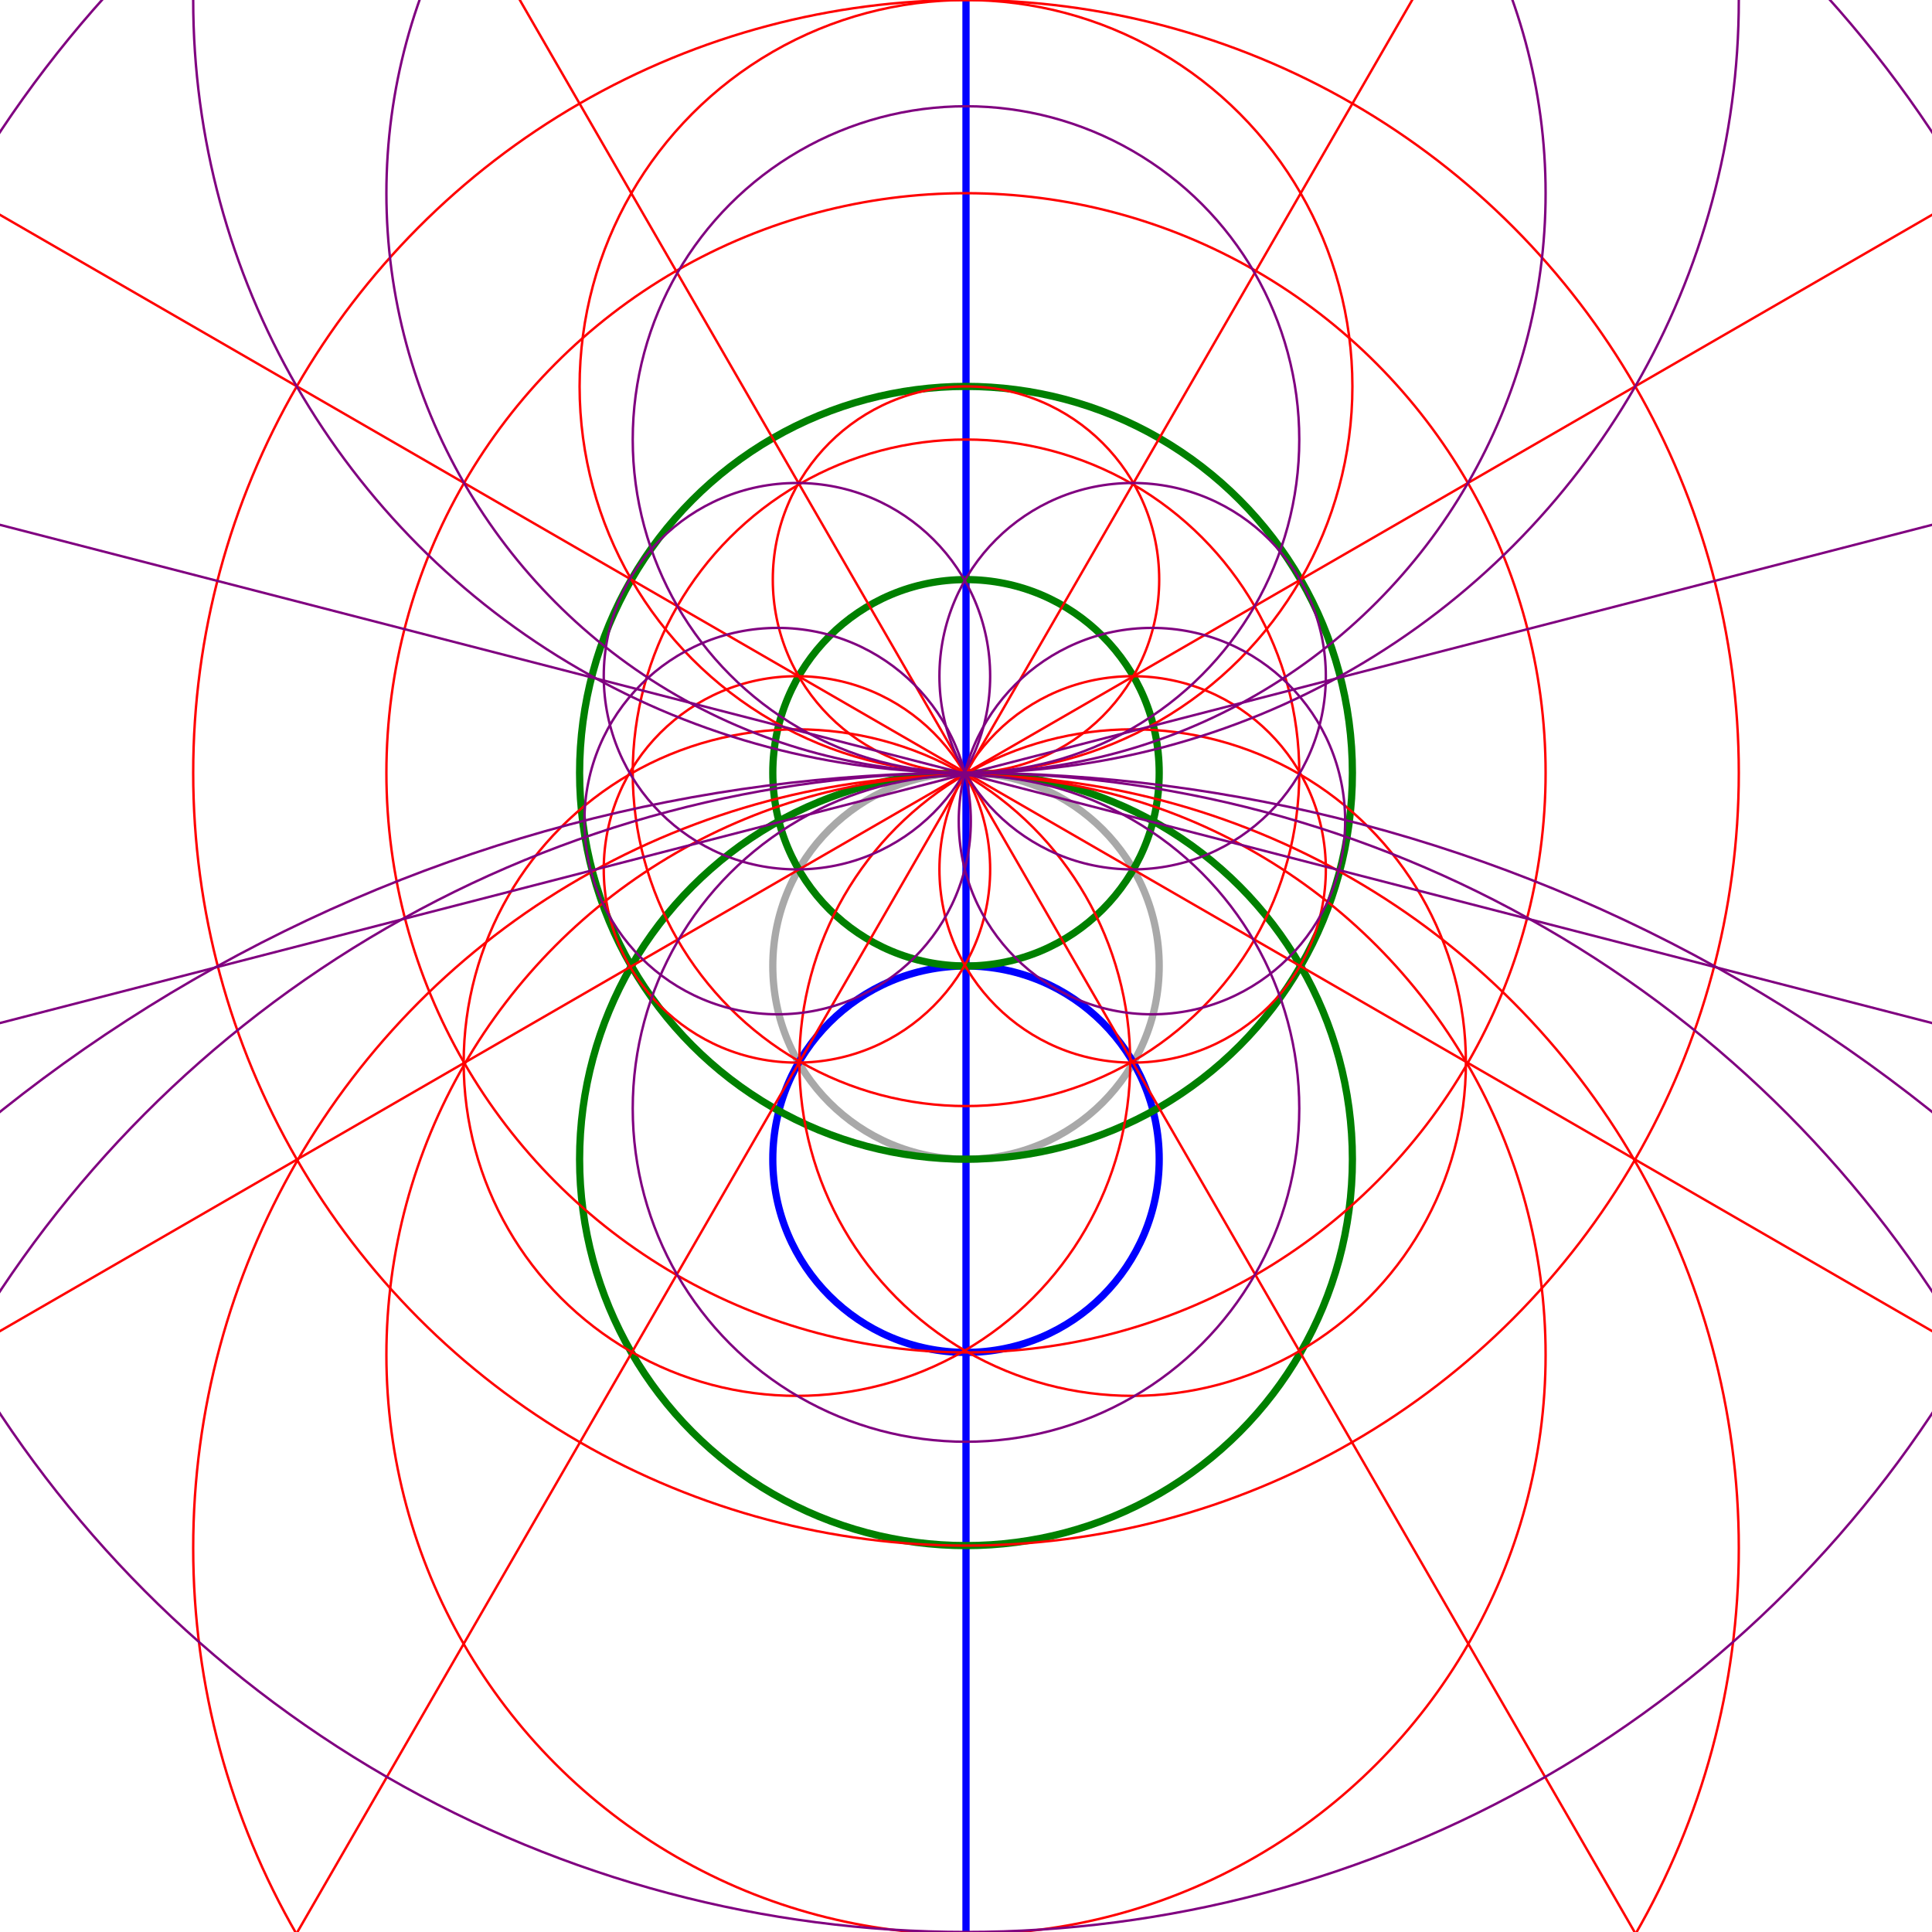 <svg viewBox="0 0 800 800" xmlns="http://www.w3.org/2000/svg">
<circle cx="400" cy="400" fill="none" r="80" stroke="darkgray" stroke-width="3"/>
<line fill="none" stroke="blue" stroke-width="3" x1="400" x2="400" y1="-800" y2="1600"/>
<circle cx="400" cy="480" fill="none" r="80" stroke="blue" stroke-width="3"/>
<circle cx="400" cy="480" fill="none" r="160" stroke="green" stroke-width="3"/>
<circle cx="400" cy="320" fill="none" r="160" stroke="green" stroke-width="3"/>
<circle cx="400" cy="320" fill="none" r="80" stroke="green" stroke-width="3"/>
<circle cx="400" cy="240" fill="none" r="80" stroke="red" stroke-width="1"/>
<line fill="none" stroke="red" stroke-width="1" x1="1404" x2="-673" y1="-260" y2="940"/>
<circle cx="330" cy="360" fill="none" r="80" stroke="red" stroke-width="1"/>
<line fill="none" stroke="red" stroke-width="1" x1="-604" x2="1473" y1="-260" y2="940"/>
<circle cx="469" cy="360" fill="none" r="80" stroke="red" stroke-width="1"/>
<circle cx="400" cy="160" fill="none" r="160" stroke="red" stroke-width="1"/>
<circle cx="400" cy="320" fill="none" r="320" stroke="red" stroke-width="1"/>
<circle cx="400" cy="641" fill="none" r="320" stroke="red" stroke-width="1"/>
<circle cx="400" cy="320" fill="none" r="240" stroke="red" stroke-width="1"/>
<circle cx="400" cy="561" fill="none" r="240" stroke="red" stroke-width="1"/>
<line fill="none" stroke="red" stroke-width="1" x1="965" x2="-234" y1="-659" y2="1419"/>
<circle cx="400" cy="320" fill="none" r="138" stroke="red" stroke-width="1"/>
<circle cx="330" cy="440" fill="none" r="138" stroke="red" stroke-width="1"/>
<line fill="none" stroke="red" stroke-width="1" x1="-165" x2="1034" y1="-659" y2="1419"/>
<circle cx="469" cy="440" fill="none" r="138" stroke="red" stroke-width="1"/>
<circle cx="400" cy="182" fill="none" r="138" stroke="purple" stroke-width="1"/>
<circle cx="400" cy="459" fill="none" r="138" stroke="purple" stroke-width="1"/>
<circle cx="400" cy="320" fill="none" r="480" stroke="purple" stroke-width="1"/>
<circle cx="400" cy="800" fill="none" r="480" stroke="purple" stroke-width="1"/>
<circle cx="400" cy="80" fill="none" r="240" stroke="purple" stroke-width="1"/>
<circle cx="400" cy="320" fill="none" r="640" stroke="purple" stroke-width="1"/>
<circle cx="400" cy="960" fill="none" r="640" stroke="purple" stroke-width="1"/>
<circle cx="400" cy="0" fill="none" r="320" stroke="purple" stroke-width="1"/>
<circle cx="330" cy="280" fill="none" r="80" stroke="purple" stroke-width="1"/>
<circle cx="469" cy="280" fill="none" r="80" stroke="purple" stroke-width="1"/>
<line fill="none" stroke="purple" stroke-width="1" x1="1542" x2="-781" y1="26" y2="625"/>
<circle cx="322" cy="340" fill="none" r="80" stroke="purple" stroke-width="1"/>
<line fill="none" stroke="purple" stroke-width="1" x1="-742" x2="1581" y1="26" y2="625"/>
<circle cx="477" cy="340" fill="none" r="80" stroke="purple" stroke-width="1"/>
</svg>